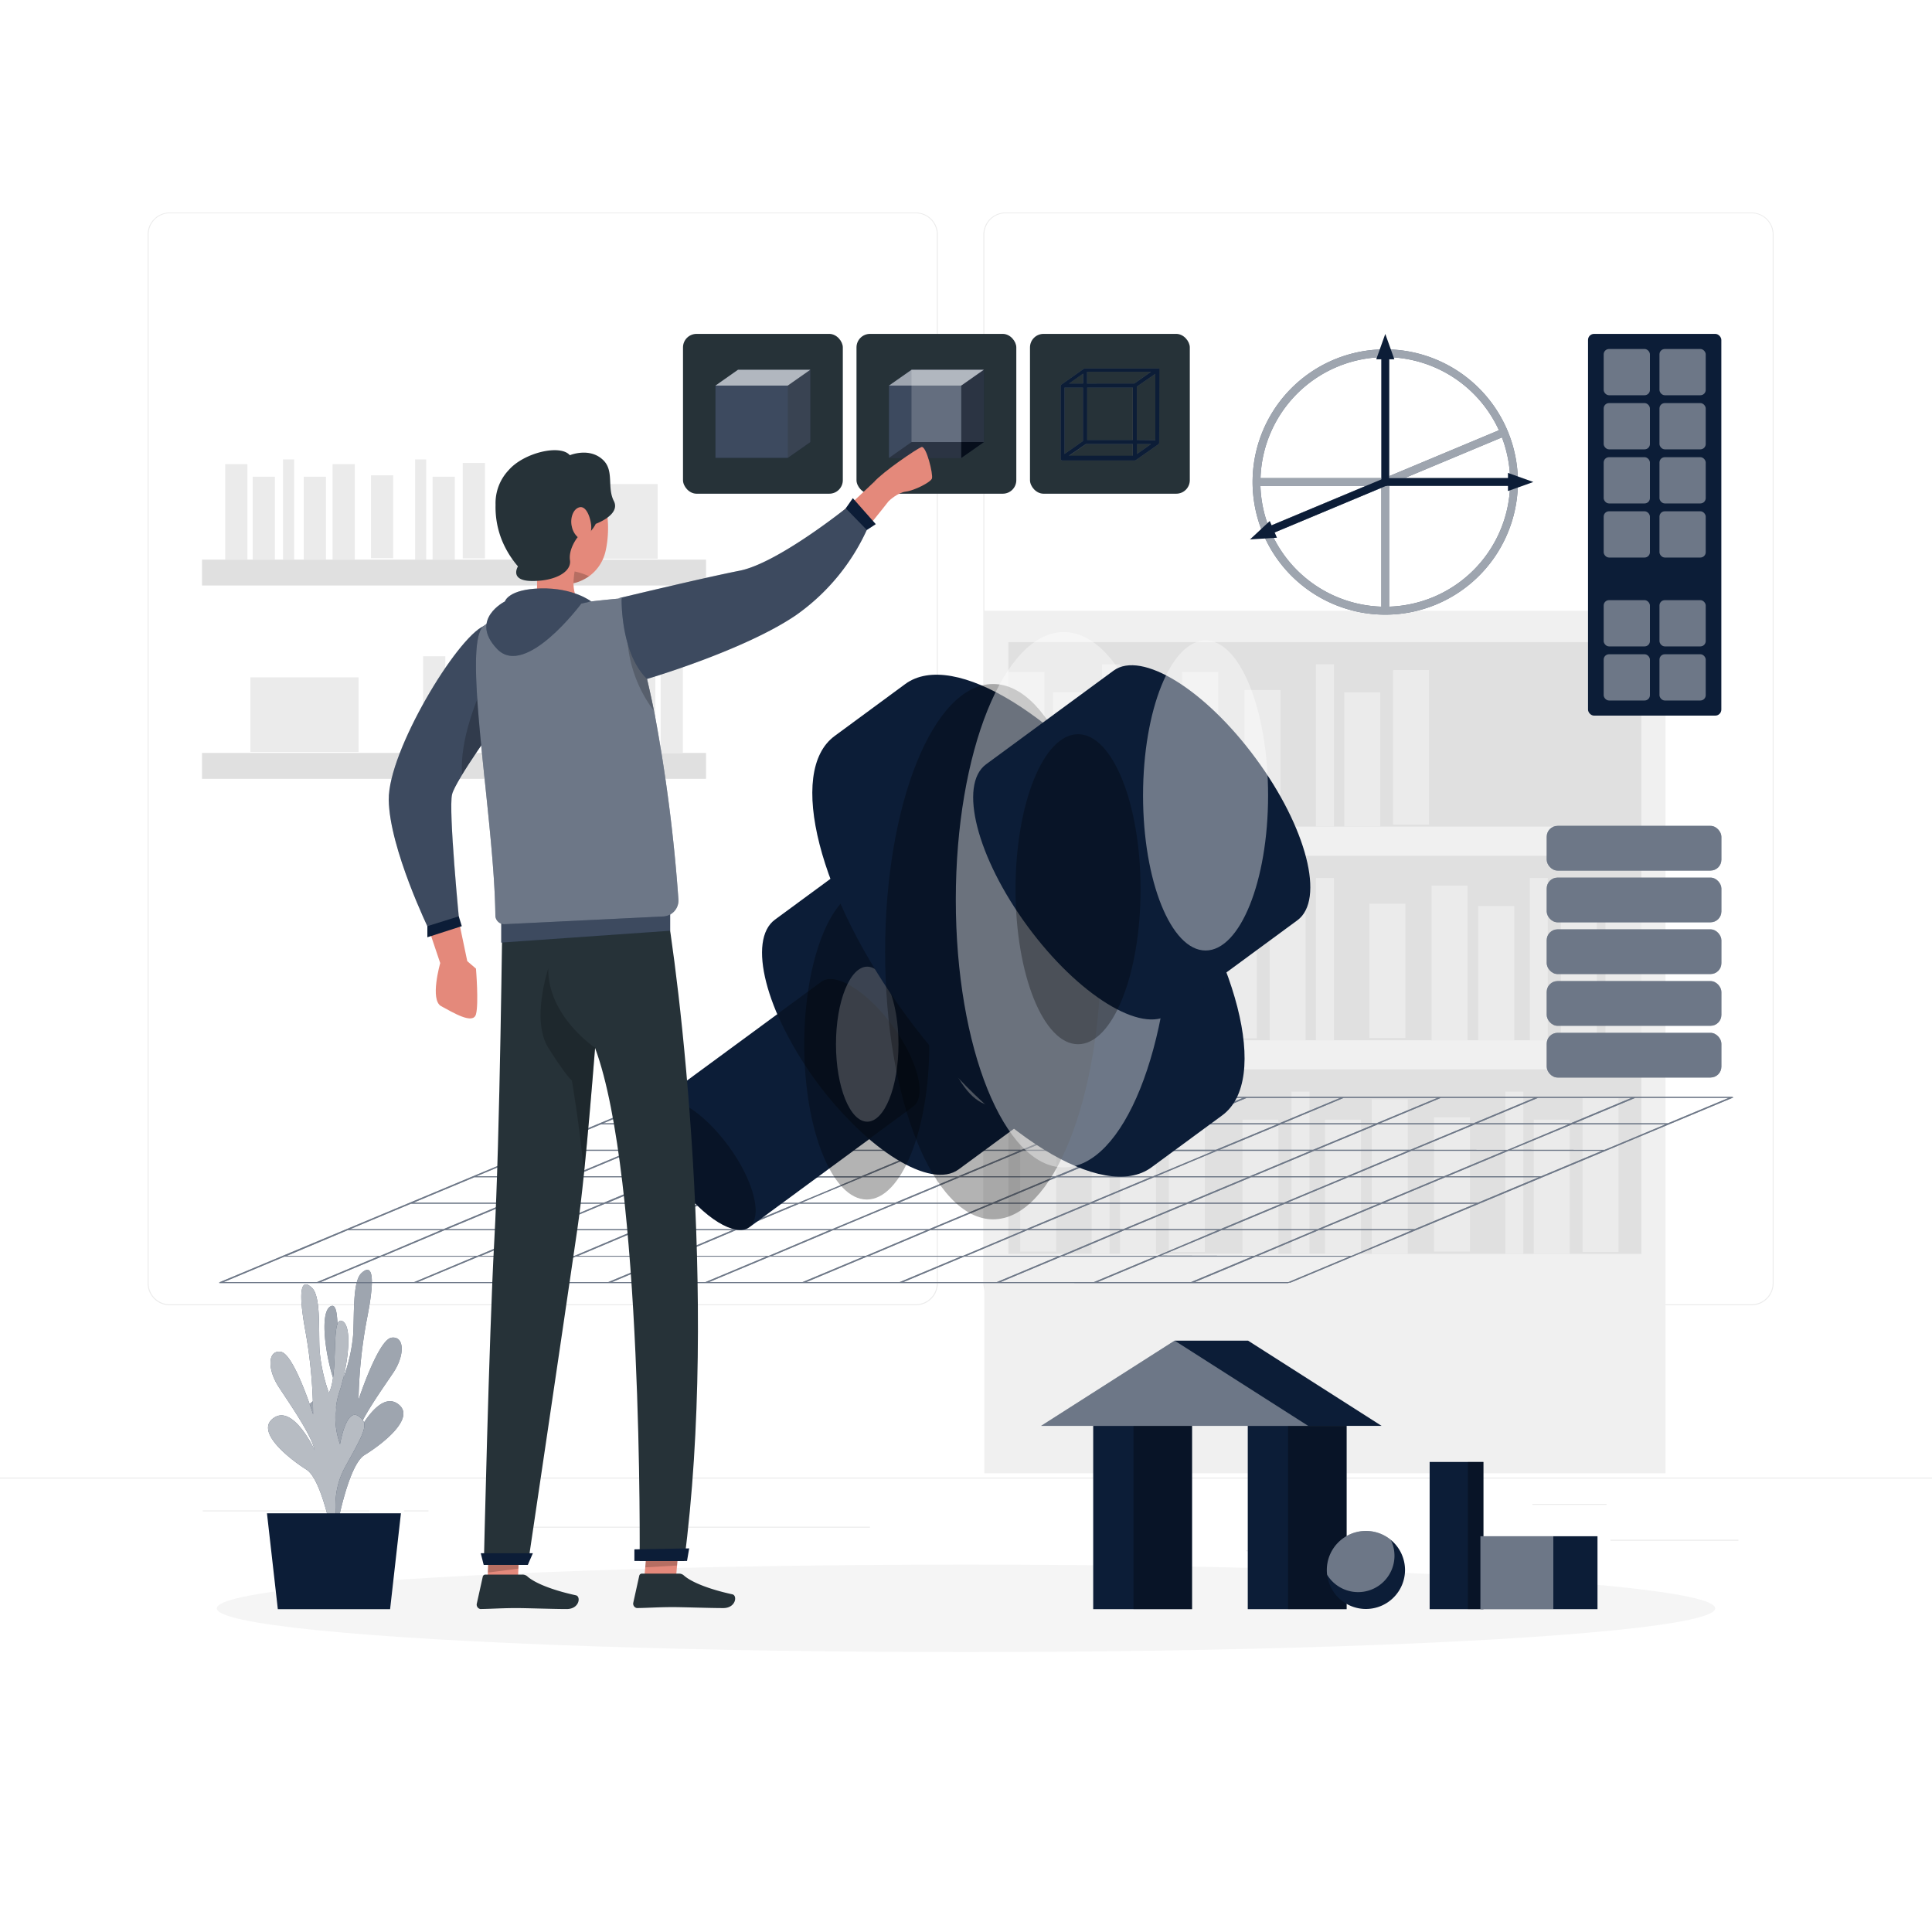 <svg class="animated" id="freepik_stories-3d-modeling" xmlns="http://www.w3.org/2000/svg" viewBox="0 0 500 500" version="1.1" xmlns:xlink="http://www.w3.org/1999/xlink" xmlns:svgjs="http://svgjs.com/svgjs"><style>svg#freepik_stories-3d-modeling:not(.animated) .animable {opacity: 0;}svg#freepik_stories-3d-modeling.animated #freepik--background-complete--inject-53 {animation: 1s 1 forwards cubic-bezier(.36,-0.01,.5,1.38) fadeIn,1.5s Infinite  linear floating;animation-delay: 0s,1s;}svg#freepik_stories-3d-modeling.animated #freepik--Plant--inject-53 {animation: 1s 1 forwards cubic-bezier(.36,-0.01,.5,1.38) slideDown;animation-delay: 0s;}svg#freepik_stories-3d-modeling.animated #freepik--Objects--inject-53 {animation: 1s 1 forwards cubic-bezier(.36,-0.01,.5,1.38) slideDown;animation-delay: 0s;}svg#freepik_stories-3d-modeling.animated #freepik--Interface--inject-53 {animation: 1s 1 forwards cubic-bezier(.36,-0.01,.5,1.38) fadeIn;animation-delay: 0s;}svg#freepik_stories-3d-modeling.animated #freepik--3d-model--inject-53 {animation: 1s 1 forwards cubic-bezier(.36,-0.01,.5,1.38) slideUp,3s Infinite  linear heartbeat;animation-delay: 0s,1s;}svg#freepik_stories-3d-modeling.animated #freepik--Character--inject-53 {animation: 1s 1 forwards ease-in fadeIn;animation-delay: 0s;}            @keyframes fadeIn {                0% {                    opacity: 0;                }                100% {                    opacity: 1;                }            }                    @keyframes floating {                0% {                    opacity: 1;                    transform: translateY(0px);                }                50% {                    transform: translateY(-10px);                }                100% {                    opacity: 1;                    transform: translateY(0px);                }            }                    @keyframes slideDown {                0% {                    opacity: 0;                    transform: translateY(-30px);                }                100% {                    opacity: 1;                    transform: translateY(0);                }            }                    @keyframes slideUp {                0% {                    opacity: 0;                    transform: translateY(30px);                }                100% {                    opacity: 1;                    transform: inherit;                }            }                    @keyframes heartbeat {                0% {                    transform: scale(1);                }                10% {                    transform: scale(1.1);                }                30% {                    transform: scale(1);                }                40% {                    transform: scale(1);                }                50% {                    transform: scale(1.1);                }                60% {                    transform: scale(1);                }                100% {                    transform: scale(1);                }            }        </style><g id="freepik--background-complete--inject-53" class="animable" style="transform-origin: 250px 228.23px;"><rect y="382.4" width="500" height="0.25" style="fill: rgb(235, 235, 235); transform-origin: 250px 382.525px;" id="elj3l436cxk0r" class="animable"></rect><rect x="416.78" y="398.49" width="33.12" height="0.25" style="fill: rgb(235, 235, 235); transform-origin: 433.34px 398.615px;" id="els0hc5k5138r" class="animable"></rect><rect x="322.53" y="401.21" width="8.69" height="0.25" style="fill: rgb(235, 235, 235); transform-origin: 326.875px 401.335px;" id="elwtlj3vtwzg" class="animable"></rect><rect x="396.59" y="389.21" width="19.19" height="0.25" style="fill: rgb(235, 235, 235); transform-origin: 406.185px 389.335px;" id="eldef3gcw605d" class="animable"></rect><rect x="52.46" y="390.89" width="43.19" height="0.25" style="fill: rgb(235, 235, 235); transform-origin: 74.055px 391.015px;" id="elv9wtgi5zy6b" class="animable"></rect><rect x="104.56" y="390.89" width="6.33" height="0.25" style="fill: rgb(235, 235, 235); transform-origin: 107.725px 391.015px;" id="el4sq9t7ra9vg" class="animable"></rect><rect x="131.47" y="395.11" width="93.68" height="0.25" style="fill: rgb(235, 235, 235); transform-origin: 178.31px 395.235px;" id="elx7dzqvafm6" class="animable"></rect><path d="M237,337.8H43.91a5.71,5.71,0,0,1-5.7-5.71V60.66A5.71,5.71,0,0,1,43.91,55H237a5.71,5.71,0,0,1,5.71,5.71V332.09A5.71,5.71,0,0,1,237,337.8ZM43.91,55.2a5.46,5.46,0,0,0-5.45,5.46V332.09a5.46,5.46,0,0,0,5.45,5.46H237a5.47,5.47,0,0,0,5.46-5.46V60.66A5.47,5.47,0,0,0,237,55.2Z" style="fill: rgb(235, 235, 235); transform-origin: 140.46px 196.4px;" id="elc80ypvw71fa" class="animable"></path><path d="M453.31,337.8H260.21a5.72,5.72,0,0,1-5.71-5.71V60.66A5.72,5.72,0,0,1,260.21,55h193.1A5.71,5.71,0,0,1,459,60.66V332.09A5.71,5.71,0,0,1,453.31,337.8ZM260.21,55.2a5.47,5.47,0,0,0-5.46,5.46V332.09a5.47,5.47,0,0,0,5.46,5.46h193.1a5.47,5.47,0,0,0,5.46-5.46V60.66a5.47,5.47,0,0,0-5.46-5.46Z" style="fill: rgb(235, 235, 235); transform-origin: 356.75px 196.4px;" id="eleieuecaqaig" class="animable"></path><rect x="254.74" y="158.05" width="176.29" height="223.23" style="fill: rgb(240, 240, 240); transform-origin: 342.885px 269.665px;" id="el7he7l36p7zg" class="animable"></rect><rect x="260.97" y="166.18" width="163.83" height="47.74" style="fill: rgb(224, 224, 224); transform-origin: 342.885px 190.05px;" id="elx4kdyb5afm8" class="animable"></rect><rect x="260.97" y="173.91" width="9.31" height="40.01" style="fill: rgb(235, 235, 235); transform-origin: 265.625px 193.915px;" id="elagotxmyih3j" class="animable"></rect><rect x="305.97" y="173.91" width="9.31" height="40.01" style="fill: rgb(235, 235, 235); transform-origin: 310.625px 193.915px;" id="eljqu8hnlxwd9" class="animable"></rect><g id="elt4y0a22urh"><rect x="360.53" y="173.41" width="9.31" height="40.01" style="fill: rgb(235, 235, 235); transform-origin: 365.185px 193.415px; transform: rotate(-9.78deg);" class="animable"></rect></g><rect x="272.51" y="179.18" width="9.31" height="34.74" style="fill: rgb(235, 235, 235); transform-origin: 277.165px 196.55px;" id="elyzwyef97dxl" class="animable"></rect><rect x="293.9" y="179.18" width="9.31" height="34.74" style="fill: rgb(235, 235, 235); transform-origin: 298.555px 196.55px;" id="eluce1coutb99" class="animable"></rect><rect x="347.89" y="179.18" width="9.31" height="34.74" style="fill: rgb(235, 235, 235); transform-origin: 352.545px 196.55px;" id="elb8ijrmb1bkj" class="animable"></rect><g id="elr3th921zjle"><rect x="322.08" y="178.59" width="9.31" height="34.74" style="fill: rgb(235, 235, 235); transform-origin: 326.735px 195.96px; transform: rotate(-12.53deg);" class="animable"></rect></g><rect x="285.21" y="171.92" width="4.65" height="41.99" style="fill: rgb(235, 235, 235); transform-origin: 287.535px 192.915px;" id="elxs58z2jiwg9" class="animable"></rect><rect x="340.56" y="171.92" width="4.65" height="41.99" style="fill: rgb(235, 235, 235); transform-origin: 342.885px 192.915px;" id="eliy21q2pctp" class="animable"></rect><g id="eliexq0vo408"><rect x="260.97" y="221.48" width="163.83" height="47.74" style="fill: rgb(224, 224, 224); transform-origin: 342.885px 245.35px; transform: rotate(180deg);" class="animable"></rect></g><g id="elf09qm5msrij"><rect x="415.49" y="229.2" width="9.31" height="40.01" style="fill: rgb(235, 235, 235); transform-origin: 420.145px 249.205px; transform: rotate(180deg);" class="animable"></rect></g><g id="el05x58ivpcjth"><rect x="370.49" y="229.2" width="9.31" height="40.01" style="fill: rgb(235, 235, 235); transform-origin: 375.145px 249.205px; transform: rotate(180deg);" class="animable"></rect></g><g id="elsjl4kue2znd"><rect x="315.94" y="228.7" width="9.31" height="40.01" style="fill: rgb(235, 235, 235); transform-origin: 320.595px 248.705px; transform: rotate(-170.22deg);" class="animable"></rect></g><g id="elxon45vpyrks"><rect x="403.96" y="234.48" width="9.31" height="34.74" style="fill: rgb(235, 235, 235); transform-origin: 408.615px 251.85px; transform: rotate(180deg);" class="animable"></rect></g><g id="elpnfv67b05h"><rect x="382.57" y="234.48" width="9.31" height="34.74" style="fill: rgb(235, 235, 235); transform-origin: 387.225px 251.85px; transform: rotate(180deg);" class="animable"></rect></g><g id="ellg3ykdsr4gt"><rect x="328.58" y="234.48" width="9.31" height="34.74" style="fill: rgb(235, 235, 235); transform-origin: 333.235px 251.85px; transform: rotate(180deg);" class="animable"></rect></g><g id="el5uyfrlxziis"><rect x="354.39" y="233.88" width="9.31" height="34.74" style="fill: rgb(235, 235, 235); transform-origin: 359.045px 251.25px; transform: rotate(-167.47deg);" class="animable"></rect></g><g id="elki88bcx9unm"><rect x="395.92" y="227.22" width="4.65" height="41.99" style="fill: rgb(235, 235, 235); transform-origin: 398.245px 248.215px; transform: rotate(180deg);" class="animable"></rect></g><g id="elnhs7xif0mmc"><rect x="340.56" y="227.22" width="4.65" height="41.99" style="fill: rgb(235, 235, 235); transform-origin: 342.885px 248.215px; transform: rotate(180deg);" class="animable"></rect></g><rect x="260.97" y="229.2" width="9.31" height="40.01" style="fill: rgb(235, 235, 235); transform-origin: 265.625px 249.205px;" id="elm28xia7jyhq" class="animable"></rect><rect x="272.51" y="234.48" width="9.31" height="34.74" style="fill: rgb(235, 235, 235); transform-origin: 277.165px 251.85px;" id="elnwwab7ltb5" class="animable"></rect><rect x="293.9" y="234.48" width="9.31" height="34.74" style="fill: rgb(235, 235, 235); transform-origin: 298.555px 251.85px;" id="elvoll0jpvth" class="animable"></rect><rect x="285.21" y="227.22" width="4.65" height="41.99" style="fill: rgb(235, 235, 235); transform-origin: 287.535px 248.215px;" id="elawe3di35zrv" class="animable"></rect><rect x="260.97" y="276.77" width="163.83" height="47.74" style="fill: rgb(224, 224, 224); transform-origin: 342.885px 300.64px;" id="elw7rpbq6sd1f" class="animable"></rect><rect x="355.01" y="284.5" width="9.31" height="40.01" style="fill: rgb(235, 235, 235); transform-origin: 359.665px 304.505px;" id="eliq5za7eeif" class="animable"></rect><g id="elpsxbekr2ga"><rect x="409.56" y="284" width="9.31" height="40.01" style="fill: rgb(235, 235, 235); transform-origin: 414.215px 304.005px; transform: rotate(-9.744deg);" class="animable"></rect></g><rect x="321.54" y="289.77" width="9.31" height="34.74" style="fill: rgb(235, 235, 235); transform-origin: 326.195px 307.14px;" id="el6c30mcx879w" class="animable"></rect><rect x="342.93" y="289.77" width="9.31" height="34.74" style="fill: rgb(235, 235, 235); transform-origin: 347.585px 307.14px;" id="elxn5toiv80a" class="animable"></rect><rect x="396.92" y="289.77" width="9.31" height="34.74" style="fill: rgb(235, 235, 235); transform-origin: 401.575px 307.14px;" id="el1fu1bnyc53h" class="animable"></rect><g id="elhlkr8hi8d3"><rect x="371.11" y="289.17" width="9.31" height="34.74" style="fill: rgb(235, 235, 235); transform-origin: 375.765px 306.54px; transform: rotate(-12.53deg);" class="animable"></rect></g><rect x="334.24" y="282.51" width="4.65" height="41.99" style="fill: rgb(235, 235, 235); transform-origin: 336.565px 303.505px;" id="eltlrbdnitu7r" class="animable"></rect><rect x="389.59" y="282.51" width="4.65" height="41.99" style="fill: rgb(235, 235, 235); transform-origin: 391.915px 303.505px;" id="el1l7t5x6grkt" class="animable"></rect><g id="el25x72h0sy4y"><rect x="302.49" y="284" width="9.31" height="40.01" style="fill: rgb(235, 235, 235); transform-origin: 307.145px 304.005px; transform: rotate(-9.744deg);" class="animable"></rect></g><rect x="289.85" y="289.77" width="9.31" height="34.74" style="fill: rgb(235, 235, 235); transform-origin: 294.505px 307.14px;" id="elg72rsjzc59j" class="animable"></rect><g id="elqzh8la23id"><rect x="264.04" y="289.17" width="9.31" height="34.74" style="fill: rgb(235, 235, 235); transform-origin: 268.695px 306.54px; transform: rotate(-12.53deg);" class="animable"></rect></g><rect x="282.52" y="282.51" width="4.65" height="41.99" style="fill: rgb(235, 235, 235); transform-origin: 284.845px 303.505px;" id="el78tafrsq43l" class="animable"></rect><rect x="52.28" y="144.83" width="130.44" height="6.7" style="fill: rgb(224, 224, 224); transform-origin: 117.5px 148.18px;" id="elpumlyzumea" class="animable"></rect><rect x="58.28" y="120.12" width="5.75" height="24.7" style="fill: rgb(235, 235, 235); transform-origin: 61.155px 132.47px;" id="el9my1agq3eem" class="animable"></rect><rect x="86.07" y="120.12" width="5.75" height="24.7" style="fill: rgb(235, 235, 235); transform-origin: 88.945px 132.47px;" id="elbnhli6cz26w" class="animable"></rect><g id="elbj3c0b6koj9"><rect x="119.76" y="119.81" width="5.75" height="24.7" style="fill: rgb(235, 235, 235); transform-origin: 122.635px 132.16px; transform: rotate(-9.744deg);" class="animable"></rect></g><rect x="65.4" y="123.38" width="5.75" height="21.45" style="fill: rgb(235, 235, 235); transform-origin: 68.275px 134.105px;" id="elz34dqiqngz" class="animable"></rect><rect x="78.61" y="123.38" width="5.75" height="21.45" style="fill: rgb(235, 235, 235); transform-origin: 81.485px 134.105px;" id="elkydjxwaiztm" class="animable"></rect><rect x="111.95" y="123.38" width="5.75" height="21.45" style="fill: rgb(235, 235, 235); transform-origin: 114.825px 134.105px;" id="elh3c9h6mza04" class="animable"></rect><g id="elesyyd2u7hu6"><rect x="96.01" y="123.01" width="5.75" height="21.45" style="fill: rgb(235, 235, 235); transform-origin: 98.885px 133.735px; transform: rotate(-12.53deg);" class="animable"></rect></g><rect x="73.25" y="118.9" width="2.87" height="25.93" style="fill: rgb(235, 235, 235); transform-origin: 74.685px 131.865px;" id="eli7rq9rvqsnn" class="animable"></rect><rect x="107.43" y="118.9" width="2.87" height="25.93" style="fill: rgb(235, 235, 235); transform-origin: 108.865px 131.865px;" id="eled5gui17a5b" class="animable"></rect><rect x="142.2" y="125.27" width="28" height="19.33" style="fill: rgb(235, 235, 235); transform-origin: 156.2px 134.935px;" id="el6pnfzg97tn7" class="animable"></rect><g id="elbymfvk87r87"><rect x="52.28" y="194.86" width="130.44" height="6.7" style="fill: rgb(224, 224, 224); transform-origin: 117.5px 198.21px; transform: rotate(180deg);" class="animable"></rect></g><g id="elb6g642yhvn"><rect x="170.97" y="170.15" width="5.75" height="24.7" style="fill: rgb(235, 235, 235); transform-origin: 173.845px 182.5px; transform: rotate(180deg);" class="animable"></rect></g><g id="elug6jgzzyqt9"><rect x="143.18" y="170.15" width="5.75" height="24.7" style="fill: rgb(235, 235, 235); transform-origin: 146.055px 182.5px; transform: rotate(180deg);" class="animable"></rect></g><g id="elig1x2y2ap4"><rect x="109.5" y="169.84" width="5.75" height="24.7" style="fill: rgb(235, 235, 235); transform-origin: 112.375px 182.19px; transform: rotate(-170.22deg);" class="animable"></rect></g><g id="eluv2tlfquma"><rect x="163.85" y="173.41" width="5.75" height="21.45" style="fill: rgb(235, 235, 235); transform-origin: 166.725px 184.135px; transform: rotate(180deg);" class="animable"></rect></g><g id="ely4ooxsfbph"><rect x="150.64" y="173.41" width="5.75" height="21.45" style="fill: rgb(235, 235, 235); transform-origin: 153.515px 184.135px; transform: rotate(180deg);" class="animable"></rect></g><g id="el6sxsgc4no5n"><rect x="117.3" y="173.41" width="5.75" height="21.45" style="fill: rgb(235, 235, 235); transform-origin: 120.175px 184.135px; transform: rotate(180deg);" class="animable"></rect></g><g id="el3fln8q3yqud"><rect x="133.24" y="173.04" width="5.75" height="21.45" style="fill: rgb(235, 235, 235); transform-origin: 136.115px 183.765px; transform: rotate(-167.47deg);" class="animable"></rect></g><g id="elyvg5hzyab9"><rect x="158.88" y="168.93" width="2.87" height="25.93" style="fill: rgb(235, 235, 235); transform-origin: 160.315px 181.895px; transform: rotate(180deg);" class="animable"></rect></g><g id="el7h1ruir9llk"><rect x="124.7" y="168.93" width="2.87" height="25.93" style="fill: rgb(235, 235, 235); transform-origin: 126.135px 181.895px; transform: rotate(180deg);" class="animable"></rect></g><g id="el5vi6qvx7mtq"><rect x="64.8" y="175.3" width="28" height="19.33" style="fill: rgb(235, 235, 235); transform-origin: 78.8px 184.965px; transform: rotate(180deg);" class="animable"></rect></g></g><g id="freepik--Shadow--inject-53" class="animable" style="transform-origin: 250px 416.24px;"><ellipse id="freepik--path--inject-53" cx="250" cy="416.24" rx="193.89" ry="11.32" style="fill: rgb(245, 245, 245); transform-origin: 250px 416.24px;" class="animable"></ellipse></g><g id="freepik--Plant--inject-53" class="animable" style="transform-origin: 86.745px 372.54px;"><path d="M85.05,394.53s4.31-9.4-.62-18.67-6.35-11.45-3.21-13.35,4.58,7.41,4.58,7.41a20.88,20.88,0,0,0,.46-13.11c-2.18-6.71-3.55-17.63-.57-18.8s.57,13.62,3.16,18.67a43.66,43.66,0,0,0,2.53-11c.36-5.39-.2-14,2.16-16.2s3.86-.68,1.55,11.21a124,124,0,0,0-2.3,21.55s5.11-15.59,8.54-16.05,3.43,4.6.49,9-8.6,12.22-9.53,16.26c0,0,5.61-11.73,10.66-8.14s-4.39,10.69-8.6,13.25-7.13,18.61-7.13,18.61Z" style="fill: rgb(12, 29, 55); transform-origin: 91.976px 361.9px;" id="elksecv8iw4l" class="animable"></path><g id="elfn17kh3cg34"><path d="M85.05,394.53s4.31-9.4-.62-18.67-6.35-11.45-3.21-13.35,4.58,7.41,4.58,7.41a20.88,20.88,0,0,0,.46-13.11c-2.18-6.71-3.55-17.63-.57-18.8s.57,13.62,3.16,18.67a43.66,43.66,0,0,0,2.53-11c.36-5.39-.2-14,2.16-16.2s3.86-.68,1.55,11.21a124,124,0,0,0-2.3,21.55s5.11-15.59,8.54-16.05,3.43,4.6.49,9-8.6,12.22-9.53,16.26c0,0,5.61-11.73,10.66-8.14s-4.39,10.69-8.6,13.25-7.13,18.61-7.13,18.61Z" style="fill: rgb(255, 255, 255); opacity: 0.6; isolation: isolate; transform-origin: 91.976px 361.9px;" class="animable"></path></g><path d="M88.45,398.39s-4.2-9.47.84-18.66,6.49-11.36,3.37-13.31S88,373.77,88,373.77a20.92,20.92,0,0,1-.3-13.12c2.26-6.67,3.77-17.57.8-18.79s-.74,13.62-3.39,18.62a43.9,43.9,0,0,1-2.4-11c-.29-5.39.37-14-2-16.22s-3.85-.74-1.68,11.18a124.78,124.78,0,0,1,2,21.58s-4.93-15.66-8.36-16.17-3.48,4.54-.59,9,8.45,12.35,9.33,16.4c0,0-5.47-11.82-10.56-8.3s4.27,10.75,8.45,13.38S86.27,399,86.27,399Z" style="fill: rgb(12, 29, 55); transform-origin: 81.836px 365.697px;" id="el6kbdsljhe0k" class="animable"></path><g id="elqqy4rnszvfg"><path d="M88.45,398.39s-4.2-9.47.84-18.66,6.49-11.36,3.37-13.31S88,373.77,88,373.77a20.92,20.92,0,0,1-.3-13.12c2.26-6.67,3.77-17.57.8-18.79s-.74,13.62-3.39,18.62a43.9,43.9,0,0,1-2.4-11c-.29-5.39.37-14-2-16.22s-3.85-.74-1.68,11.18a124.78,124.78,0,0,1,2,21.58s-4.93-15.66-8.36-16.17-3.48,4.54-.59,9,8.45,12.35,9.33,16.4c0,0-5.47-11.82-10.56-8.3s4.27,10.75,8.45,13.38S86.27,399,86.27,399Z" style="fill: rgb(255, 255, 255); opacity: 0.7; isolation: isolate; transform-origin: 81.836px 365.697px;" class="animable"></path></g><polygon points="69.09 391.64 103.76 391.64 100.96 416.45 71.9 416.45 69.09 391.64" style="fill: rgb(12, 29, 55); transform-origin: 86.425px 404.045px;" id="elm1k5dmeneaf" class="animable"></polygon></g><g id="freepik--Objects--inject-53" class="animable" style="transform-origin: 341.44px 381.705px;"><rect x="369.99" y="378.35" width="13.92" height="38.1" style="fill: rgb(12, 29, 55); transform-origin: 376.95px 397.4px;" id="elvo5vyn8es1n" class="animable"></rect><g id="el3io2u1a93hn"><rect x="379.9" y="378.35" width="4.01" height="38.1" style="opacity: 0.3; isolation: isolate; transform-origin: 381.905px 397.4px;" class="animable"></rect></g><rect x="383.13" y="397.58" width="30.3" height="18.87" style="fill: rgb(12, 29, 55); transform-origin: 398.28px 407.015px;" id="el5jxaerg9ika" class="animable"></rect><g id="elnfj6xorve3"><rect x="383.13" y="397.58" width="18.87" height="18.87" style="fill: rgb(255, 255, 255); opacity: 0.4; isolation: isolate; transform-origin: 392.565px 407.015px;" class="animable"></rect></g><rect x="282.92" y="369.01" width="25.58" height="47.44" style="fill: rgb(12, 29, 55); transform-origin: 295.71px 392.73px;" id="elo15gnf0igh" class="animable"></rect><g id="elkma9ccrb04"><rect x="293.35" y="369.01" width="15.15" height="47.44" style="opacity: 0.3; isolation: isolate; transform-origin: 300.925px 392.73px;" class="animable"></rect></g><rect x="322.92" y="369.01" width="25.58" height="47.44" style="fill: rgb(12, 29, 55); transform-origin: 335.71px 392.73px;" id="elakw1ujc1tde" class="animable"></rect><g id="elkebdml5ps78"><rect x="333.35" y="369.01" width="15.15" height="47.44" style="opacity: 0.3; isolation: isolate; transform-origin: 340.925px 392.73px;" class="animable"></rect></g><polygon points="323 346.96 304 346.96 269.45 369.01 288.45 369.01 338.55 369.01 357.55 369.01 323 346.96" style="fill: rgb(12, 29, 55); transform-origin: 313.5px 357.985px;" id="el6b0wn43v8ai" class="animable"></polygon><g id="elnjnxvkej3f"><polygon points="304 346.96 269.45 369.01 288.45 369.01 338.55 369.01 304 346.96" style="fill: rgb(255, 255, 255); opacity: 0.4; isolation: isolate; transform-origin: 304px 357.985px;" class="animable"></polygon></g><path d="M363.62,406.33a10.12,10.12,0,0,1-20.16,1.22,8.24,8.24,0,0,1-.08-1.22,10.12,10.12,0,0,1,16.56-7.81h0A10.13,10.13,0,0,1,363.62,406.33Z" style="fill: rgb(12, 29, 55); transform-origin: 353.5px 406.304px;" id="elz2sxrknx5q" class="animable"></path><g id="elq7blnqhj2r"><path d="M360.89,402.63a9.41,9.41,0,0,1-17.43,4.92,8.24,8.24,0,0,1-.08-1.22,10.12,10.12,0,0,1,16.56-7.81h0A9.39,9.39,0,0,1,360.89,402.63Z" style="fill: rgb(255, 255, 255); opacity: 0.4; isolation: isolate; transform-origin: 352.135px 404.122px;" class="animable"></path></g></g><g id="freepik--Interface--inject-53" class="animable" style="transform-origin: 252.63px 209.235px;"><rect x="221.66" y="86.41" width="41.36" height="41.36" rx="3.5" style="fill: rgb(38, 50, 56); transform-origin: 242.34px 107.09px;" id="elhzw7hroxyis" class="animable"></rect><rect x="266.56" y="86.41" width="41.36" height="41.36" rx="3.5" style="fill: rgb(38, 50, 56); transform-origin: 287.24px 107.09px;" id="elyholfwlod5" class="animable"></rect><rect x="176.76" y="86.41" width="41.36" height="41.36" rx="3.5" style="fill: rgb(38, 50, 56); transform-origin: 197.44px 107.09px;" id="eleiblt9rpd5o" class="animable"></rect><polygon points="191 95.69 185.16 99.79 185.16 118.51 203.88 118.51 209.73 114.41 209.73 95.69 191 95.69" style="fill: rgb(12, 29, 55); transform-origin: 197.445px 107.1px;" id="elrtbabohakxf" class="animable"></polygon><g id="ele27ba5ytbp5"><polygon points="185.16 99.79 191 95.69 209.73 95.69 203.88 99.79 185.16 99.79" style="fill: rgb(255, 255, 255); opacity: 0.6; transform-origin: 197.445px 97.74px;" class="animable"></polygon></g><g id="els3lkk5fvezg"><polygon points="209.73 95.69 209.73 114.41 203.88 118.51 203.88 99.79 209.73 95.69" style="opacity: 0.3; isolation: isolate; transform-origin: 206.805px 107.1px;" class="animable"></polygon></g><g id="el3q9m0e0rylf"><polygon points="191 95.69 185.16 99.79 185.16 118.51 203.88 118.51 209.73 114.41 209.73 95.69 191 95.69" style="fill: rgb(255, 255, 255); opacity: 0.2; transform-origin: 197.445px 107.1px;" class="animable"></polygon></g><path d="M448.28,284l.31-.14H171.89l-.31.14h-.36L56.62,331.93H57l-.31.13H333.36l.32-.13H334L448.64,284Zm-16.64,6.71h-24.2l15.75-6.58h24.2Zm-233.51,14h24.2l-15.74,6.58h-24.2Zm-16.68,6.58h-24.2L173,304.67h24.2Zm116.91-6.84h-24.2l15.75-6.59h24.2ZM315,297.82h24.2l-15.74,6.59H299.3Zm-66.64,6.85h24.2l-15.74,6.58H232.65Zm-16.68,6.58h-24.2l15.74-6.58h24.21Zm41.81-6.58h24.21L282,311.25h-24.2Zm-.3-.26H249l15.74-6.59H289Zm-25.14,0h-24.2l15.75-6.59h24.2Zm-25.13,0h-24.2l15.74-6.59h24.2Zm-17,7.11-15.74,6.58H166l15.75-6.58Zm.93,0H231.1l-15.75,6.58h-24.2Zm25.14,0h24.2l-15.75,6.58h-24.2Zm25.13,0h24.2l-15.74,6.58h-24.2Zm25.14,0h24.2l-15.75,6.58h-24.2Zm.62-.27,15.75-6.58h24.2l-15.74,6.58Zm40.88-6.58H348l-15.75,6.58h-24.2Zm.63-.26,15.75-6.59h24.2l-15.75,6.59Zm16.37-6.85L356.55,291h24.2L365,297.56Zm-.93,0h-24.2L331.41,291h24.2Zm-25.14,0h-24.2L306.28,291h24.2Zm-25.13,0H265.4L281.14,291h24.2Zm-25.13,0H240.26L256,291h24.2Zm-25.14,0h-24.2L230.87,291h24.21Zm-25.13,0H190L205.74,291h24.2Zm-.63.26-15.75,6.59h-24.2l15.75-6.59Zm-40.88,6.59h-24.2l15.74-6.59h24.2Zm-.63.26-15.74,6.58h-24.2l15.74-6.58Zm-16.37,6.85L140,318.1H115.74l15.75-6.58Zm.93,0h24.21l-15.75,6.58h-24.2Zm7.83,6.84L148.71,325h-24.2l15.74-6.59Zm.94,0h24.2L173.84,325h-24.2Zm25.13,0h24.2L199,325h-24.2Zm25.14,0h24.2L224.11,325h-24.2Zm25.13,0H265L249.25,325h-24.2Zm25.14,0h24.2L274.38,325h-24.2Zm25.13,0h24.2L299.52,325h-24.2Zm.63-.26,15.74-6.58h24.2l-15.74,6.58Zm40.88-6.58h24.2L341,318.1h-24.2Zm.62-.27,15.75-6.58h24.2l-15.74,6.58Zm16.37-6.84,15.75-6.59h24.2l-15.74,6.59Zm16.38-6.85L381.68,291h24.2l-15.74,6.59Zm16.37-6.85,15.74-6.58h24.21l-15.75,6.58Zm-.94,0h-24.2l15.75-6.58h24.2Zm-25.13,0H332l15.74-6.58H372Zm-25.13,0H306.9l15.75-6.58h24.2Zm-25.14,0h-24.2l15.74-6.58h24.21Zm-25.13,0H256.63l15.75-6.58h24.2Zm-25.14,0H231.5l15.75-6.58h24.2Zm-25.13,0h-24.2l15.74-6.58h24.2Zm-25.14,0h-24.2L197,284.13h24.2Zm-.62.26-15.75,6.59h-24.2L180.6,291Zm-40.88,6.59H139.72L155.47,291h24.2Zm-.63.26-15.75,6.59h-24.2l15.75-6.59Zm-16.37,6.85-15.75,6.58H107l15.75-6.58Zm-16.37,6.85-15.75,6.58H90.61l15.74-6.58Zm-16.38,6.84L98.44,325H74.24L90,318.36Zm.94,0h24.2L123.57,325H99.37Zm7.83,6.85L107.2,331.8H83l15.75-6.59Zm.93,0h24.2l-15.74,6.59h-24.2Zm25.14,0h24.2l-15.75,6.59h-24.2Zm25.13,0h24.2l-15.74,6.59H158.4Zm25.13,0h24.21l-15.75,6.59h-24.2Zm25.14,0h24.2l-15.74,6.59H208.67Zm25.13,0h24.21L258,331.8h-24.2Zm25.14,0h24.2l-15.74,6.59H258.94Zm25.13,0H324l-15.75,6.59h-24.2Zm.63-.26,15.74-6.59H340.4L324.65,325Zm40.88-6.59h24.2L349.79,325H325.58Zm.63-.26,15.74-6.58h24.2l-15.74,6.58Zm16.37-6.85,15.74-6.58h24.2l-15.74,6.58Zm16.37-6.84,15.74-6.59h24.21l-15.75,6.59Zm16.37-6.85L406.82,291H431l-15.75,6.59ZM196,284.13l-15.74,6.58H156.1l15.74-6.58ZM73.61,325.21h24.2L82.07,331.8H57.87Zm235.6,6.59L325,325.21h24.2l-15.75,6.59Z" style="fill: rgb(12, 29, 55); transform-origin: 252.63px 307.96px;" id="elxyr1rjydu8g" class="animable"></path><g id="elq4u4wvc3xxh"><g style="opacity: 0.4; isolation: isolate; transform-origin: 252.63px 307.96px;" class="animable"><path d="M448.28,284l.31-.14H171.89l-.31.14h-.36L56.62,331.93H57l-.31.13H333.36l.32-.13H334L448.64,284Zm-16.64,6.71h-24.2l15.75-6.58h24.2Zm-233.51,14h24.2l-15.74,6.58h-24.2Zm-16.68,6.58h-24.2L173,304.67h24.2Zm116.91-6.84h-24.2l15.75-6.59h24.2ZM315,297.82h24.2l-15.74,6.59H299.3Zm-66.64,6.85h24.2l-15.74,6.58H232.65Zm-16.68,6.58h-24.2l15.74-6.58h24.21Zm41.81-6.58h24.21L282,311.25h-24.2Zm-.3-.26H249l15.74-6.59H289Zm-25.14,0h-24.2l15.75-6.59h24.2Zm-25.13,0h-24.2l15.74-6.59h24.2Zm-17,7.11-15.74,6.58H166l15.75-6.58Zm.93,0H231.1l-15.75,6.58h-24.2Zm25.14,0h24.2l-15.75,6.58h-24.2Zm25.13,0h24.2l-15.74,6.58h-24.2Zm25.14,0h24.2l-15.75,6.58h-24.2Zm.62-.27,15.75-6.58h24.2l-15.74,6.58Zm40.88-6.58H348l-15.75,6.58h-24.2Zm.63-.26,15.75-6.59h24.2l-15.75,6.59Zm16.37-6.85L356.55,291h24.2L365,297.56Zm-.93,0h-24.2L331.41,291h24.2Zm-25.14,0h-24.2L306.28,291h24.2Zm-25.13,0H265.4L281.14,291h24.2Zm-25.13,0H240.26L256,291h24.2Zm-25.14,0h-24.2L230.87,291h24.21Zm-25.13,0H190L205.74,291h24.2Zm-.63.26-15.75,6.59h-24.2l15.75-6.59Zm-40.88,6.59h-24.2l15.74-6.59h24.2Zm-.63.26-15.74,6.58h-24.2l15.74-6.58Zm-16.37,6.85L140,318.1H115.74l15.75-6.58Zm.93,0h24.21l-15.75,6.58h-24.2Zm7.83,6.84L148.71,325h-24.2l15.74-6.59Zm.94,0h24.2L173.84,325h-24.2Zm25.13,0h24.2L199,325h-24.2Zm25.14,0h24.2L224.11,325h-24.2Zm25.13,0H265L249.25,325h-24.2Zm25.14,0h24.2L274.38,325h-24.2Zm25.13,0h24.2L299.52,325h-24.2Zm.63-.26,15.74-6.58h24.2l-15.74,6.58Zm40.88-6.58h24.2L341,318.1h-24.2Zm.62-.27,15.75-6.58h24.2l-15.74,6.58Zm16.37-6.84,15.75-6.59h24.2l-15.74,6.59Zm16.38-6.85L381.68,291h24.2l-15.74,6.59Zm16.37-6.85,15.74-6.58h24.21l-15.75,6.58Zm-.94,0h-24.2l15.75-6.58h24.2Zm-25.13,0H332l15.74-6.58H372Zm-25.13,0H306.9l15.75-6.58h24.2Zm-25.14,0h-24.2l15.74-6.58h24.21Zm-25.13,0H256.63l15.75-6.58h24.2Zm-25.14,0H231.5l15.75-6.58h24.2Zm-25.13,0h-24.2l15.74-6.58h24.2Zm-25.14,0h-24.2L197,284.13h24.2Zm-.62.26-15.75,6.59h-24.2L180.6,291Zm-40.88,6.59H139.72L155.47,291h24.2Zm-.63.26-15.75,6.59h-24.2l15.75-6.59Zm-16.37,6.85-15.75,6.58H107l15.75-6.58Zm-16.37,6.85-15.75,6.58H90.61l15.74-6.58Zm-16.38,6.84L98.44,325H74.24L90,318.36Zm.94,0h24.2L123.57,325H99.37Zm7.83,6.85L107.2,331.8H83l15.75-6.59Zm.93,0h24.2l-15.74,6.59h-24.2Zm25.14,0h24.2l-15.75,6.59h-24.2Zm25.13,0h24.2l-15.74,6.59H158.4Zm25.13,0h24.21l-15.75,6.59h-24.2Zm25.14,0h24.2l-15.74,6.59H208.67Zm25.13,0h24.21L258,331.8h-24.2Zm25.14,0h24.2l-15.74,6.59H258.94Zm25.13,0H324l-15.75,6.59h-24.2Zm.63-.26,15.74-6.59H340.4L324.65,325Zm40.88-6.59h24.2L349.79,325H325.58Zm.63-.26,15.74-6.58h24.2l-15.74,6.58Zm16.37-6.85,15.74-6.58h24.2l-15.74,6.58Zm16.37-6.84,15.74-6.59h24.21l-15.75,6.59Zm16.37-6.85L406.82,291H431l-15.75,6.59ZM196,284.13l-15.74,6.58H156.1l15.74-6.58ZM73.61,325.21h24.2L82.07,331.8H57.87Zm235.6,6.59L325,325.21h24.2l-15.75,6.59Z" style="fill: rgb(255, 255, 255); transform-origin: 252.63px 307.96px;" id="elpfyavdp9ord" class="animable"></path></g></g><path d="M358.51,90.41a34.33,34.33,0,1,0,34.32,34.33A34.37,34.37,0,0,0,358.51,90.41Zm32.3,33.33H363.5l25.2-10.54A32.31,32.31,0,0,1,390.81,123.74Zm-2.89-12.39-28.41,11.88V92.44A32.38,32.38,0,0,1,387.92,111.35ZM357.51,92.44v31.3H326.22A32.35,32.35,0,0,1,357.51,92.44Zm-4,33.3-25.2,10.54a32.1,32.1,0,0,1-2.11-10.54Zm-24.42,12.38,28.4-11.88V157A32.35,32.35,0,0,1,329.11,138.12ZM359.51,157V125.74h31.3A32.35,32.35,0,0,1,359.51,157Z" style="fill: rgb(12, 29, 55); transform-origin: 358.5px 124.74px;" id="elywjhb9zw57j" class="animable"></path><g id="eljdqz2nr2v2"><g style="opacity: 0.6; isolation: isolate; transform-origin: 358.5px 124.74px;" class="animable"><path d="M358.51,90.41a34.33,34.33,0,1,0,34.32,34.33A34.37,34.37,0,0,0,358.51,90.41Zm32.3,33.33H363.5l25.2-10.54A32.31,32.31,0,0,1,390.81,123.74Zm-2.89-12.39-28.41,11.88V92.44A32.38,32.38,0,0,1,387.92,111.35ZM357.51,92.44v31.3H326.22A32.35,32.35,0,0,1,357.51,92.44Zm-4,33.3-25.2,10.54a32.1,32.1,0,0,1-2.11-10.54Zm-24.42,12.38,28.4-11.88V157A32.35,32.35,0,0,1,329.11,138.12ZM359.51,157V125.74h31.3A32.35,32.35,0,0,1,359.51,157Z" style="fill: rgb(255, 255, 255); transform-origin: 358.5px 124.74px;" id="eljepxc3blv6" class="animable"></path></g></g><polygon points="358.51 86.42 356.17 92.99 360.86 92.99 358.51 86.42" style="fill: rgb(12, 29, 55); transform-origin: 358.515px 89.705px;" id="elzozcajcdjai" class="animable"></polygon><polygon points="396.83 124.74 390.26 122.39 390.26 127.08 396.83 124.74" style="fill: rgb(12, 29, 55); transform-origin: 393.545px 124.735px;" id="elu2g1yvab27" class="animable"></polygon><polygon points="323.5 139.6 330.47 139.16 328.61 134.84 323.5 139.6" style="fill: rgb(12, 29, 55); transform-origin: 326.985px 137.22px;" id="elr8eroc5i9qp" class="animable"></polygon><path d="M327.77,138.6a1,1,0,0,1-.39-1.93l30.75-12.86a1,1,0,0,1,.77,1.85l-30.75,12.86A1,1,0,0,1,327.77,138.6Z" style="fill: rgb(12, 29, 55); transform-origin: 343.13px 131.167px;" id="el9o06cnv6nr" class="animable"></path><path d="M358.51,125.74a1,1,0,0,1-1-1V91.42a1,1,0,0,1,2,0v33.32A1,1,0,0,1,358.51,125.74Z" style="fill: rgb(12, 29, 55); transform-origin: 358.51px 108.08px;" id="elz5irjnk1gc" class="animable"></path><path d="M391.83,125.74H358.51a1,1,0,0,1,0-2h33.32a1,1,0,0,1,0,2Z" style="fill: rgb(12, 29, 55); transform-origin: 375.17px 124.74px;" id="elytrfbfv1i1" class="animable"></path><rect x="400.29" y="213.74" width="45.2" height="11.56" rx="2.8" style="fill: rgb(12, 29, 55); transform-origin: 422.89px 219.52px;" id="elo48g93ttrw" class="animable"></rect><g id="elgjtwz4d3h45"><rect x="400.29" y="213.74" width="45.2" height="11.56" rx="2.8" style="fill: rgb(255, 255, 255); opacity: 0.4; isolation: isolate; transform-origin: 422.89px 219.52px;" class="animable"></rect></g><rect x="400.29" y="227.13" width="45.2" height="11.56" rx="2.8" style="fill: rgb(12, 29, 55); transform-origin: 422.89px 232.91px;" id="elhrmah3f14oo" class="animable"></rect><g id="el5m7670gjwl"><rect x="400.29" y="227.13" width="45.2" height="11.56" rx="2.8" style="fill: rgb(255, 255, 255); opacity: 0.4; isolation: isolate; transform-origin: 422.89px 232.91px;" class="animable"></rect></g><rect x="400.29" y="240.52" width="45.2" height="11.56" rx="2.8" style="fill: rgb(12, 29, 55); transform-origin: 422.89px 246.3px;" id="elb2q0n4tp4wr" class="animable"></rect><g id="el3zq96nlw3pp"><rect x="400.29" y="240.52" width="45.2" height="11.56" rx="2.8" style="fill: rgb(255, 255, 255); opacity: 0.4; isolation: isolate; transform-origin: 422.89px 246.3px;" class="animable"></rect></g><rect x="400.29" y="253.91" width="45.2" height="11.56" rx="2.8" style="fill: rgb(12, 29, 55); transform-origin: 422.89px 259.69px;" id="el1qgjz1og09w" class="animable"></rect><g id="elfd8qsedqsz7"><rect x="400.29" y="253.91" width="45.2" height="11.56" rx="2.8" style="fill: rgb(255, 255, 255); opacity: 0.4; isolation: isolate; transform-origin: 422.89px 259.69px;" class="animable"></rect></g><rect x="400.29" y="267.3" width="45.2" height="11.56" rx="2.8" style="fill: rgb(12, 29, 55); transform-origin: 422.89px 273.08px;" id="elw1r8dpnsfn" class="animable"></rect><g id="els57lw7silib"><rect x="400.29" y="267.3" width="45.2" height="11.56" rx="2.8" style="fill: rgb(255, 255, 255); opacity: 0.4; isolation: isolate; transform-origin: 422.89px 273.08px;" class="animable"></rect></g><rect x="410.98" y="86.41" width="34.5" height="98.79" rx="1.56" style="fill: rgb(12, 29, 55); transform-origin: 428.23px 135.805px;" id="elgz0vf01304s" class="animable"></rect><g id="el7t417qn4244"><rect x="415.03" y="90.32" width="11.97" height="11.97" rx="1.38" style="fill: rgb(255, 255, 255); opacity: 0.4; isolation: isolate; transform-origin: 421.015px 96.305px;" class="animable"></rect></g><g id="elkb2xf08q7k"><rect x="429.47" y="90.32" width="11.97" height="11.97" rx="1.38" style="fill: rgb(255, 255, 255); opacity: 0.4; isolation: isolate; transform-origin: 435.455px 96.305px;" class="animable"></rect></g><g id="elvim4jysdmjl"><rect x="415.03" y="104.32" width="11.97" height="11.97" rx="1.38" style="fill: rgb(255, 255, 255); opacity: 0.4; isolation: isolate; transform-origin: 421.015px 110.305px;" class="animable"></rect></g><g id="elv5ugyxzdp9d"><rect x="429.47" y="104.32" width="11.97" height="11.97" rx="1.38" style="fill: rgb(255, 255, 255); opacity: 0.4; isolation: isolate; transform-origin: 435.455px 110.305px;" class="animable"></rect></g><g id="eluc82ineqiz"><rect x="415.03" y="118.32" width="11.97" height="11.97" rx="1.38" style="fill: rgb(255, 255, 255); opacity: 0.4; isolation: isolate; transform-origin: 421.015px 124.305px;" class="animable"></rect></g><g id="el0lb1r7nv2es"><rect x="429.47" y="118.32" width="11.97" height="11.97" rx="1.38" style="fill: rgb(255, 255, 255); opacity: 0.4; isolation: isolate; transform-origin: 435.455px 124.305px;" class="animable"></rect></g><g id="elunddmymmj2e"><rect x="415.03" y="132.32" width="11.97" height="11.97" rx="1.38" style="fill: rgb(255, 255, 255); opacity: 0.4; isolation: isolate; transform-origin: 421.015px 138.305px;" class="animable"></rect></g><g id="eltqiltdz50bc"><rect x="429.47" y="132.32" width="11.97" height="11.97" rx="1.38" style="fill: rgb(255, 255, 255); opacity: 0.4; isolation: isolate; transform-origin: 435.455px 138.305px;" class="animable"></rect></g><g id="elqt0aiqiwoc"><rect x="415.03" y="169.32" width="11.97" height="11.97" rx="1.38" style="fill: rgb(255, 255, 255); opacity: 0.4; isolation: isolate; transform-origin: 421.015px 175.305px;" class="animable"></rect></g><g id="elr2tt9p6shz"><rect x="429.47" y="169.32" width="11.97" height="11.97" rx="1.38" style="fill: rgb(255, 255, 255); opacity: 0.4; isolation: isolate; transform-origin: 435.455px 175.305px;" class="animable"></rect></g><g id="elxx62q8nunx8"><rect x="415.03" y="155.32" width="11.97" height="11.97" rx="1.38" style="fill: rgb(255, 255, 255); opacity: 0.4; isolation: isolate; transform-origin: 421.015px 161.305px;" class="animable"></rect></g><g id="ell0rqx6zapmj"><rect x="429.47" y="155.32" width="11.97" height="11.97" rx="1.38" style="fill: rgb(255, 255, 255); opacity: 0.4; isolation: isolate; transform-origin: 435.455px 161.305px;" class="animable"></rect></g><polygon points="235.91 95.69 230.06 99.79 230.06 118.51 248.78 118.51 254.63 114.41 254.63 95.69 235.91 95.69" style="fill: rgb(12, 29, 55); isolation: isolate; transform-origin: 242.345px 107.1px;" id="elo8lzh53wszh" class="animable"></polygon><g id="el34efjb2tfwv"><rect x="230.06" y="99.79" width="18.72" height="18.72" style="fill: rgb(255, 255, 255); opacity: 0.2; transform-origin: 239.42px 109.15px;" class="animable"></rect></g><g id="ell5rpc1nwzph"><rect x="235.9" y="95.68" width="18.72" height="18.72" style="fill: rgb(255, 255, 255); opacity: 0.2; transform-origin: 245.26px 105.04px;" class="animable"></rect></g><g id="elg6yqbqwrbze"><polygon points="230.06 99.79 235.91 95.69 254.63 95.69 248.78 99.79 230.06 99.79" style="fill: rgb(255, 255, 255); opacity: 0.6; transform-origin: 242.345px 97.74px;" class="animable"></polygon></g><g id="elqa8e0dkhrmn"><polygon points="254.63 95.69 254.63 114.41 248.78 118.51 248.78 99.79 254.63 95.69" style="opacity: 0.3; isolation: isolate; transform-origin: 251.705px 107.1px;" class="animable"></polygon></g><g id="eldj5n81xpyf8"><polygon points="230.06 118.51 235.91 114.41 254.63 114.41 248.78 118.51 230.06 118.51" style="opacity: 0.3; isolation: isolate; transform-origin: 242.345px 116.46px;" class="animable"></polygon></g><g id="elh4pksglega"><path d="M300,95.59s0,0,0-.06,0,0,0,0a.5.5,0,0,0-.08-.12l-.06-.06-.06,0,0,0a.47.47,0,0,0-.17,0l-.07,0H280.8a.55.55,0,0,0-.3.09l-5.84,4.11s0,0,0,0l-.07.09a.58.58,0,0,0-.1.23s0,0,0,.07v18.72c0,.06,0,.1.06.15s0,.11,0,.15l0,0a.51.51,0,0,0,.39.21h18.72a.57.57,0,0,0,.31-.1l5.84-4.1s0,0,0,0l.05-.05a.53.53,0,0,0,.13-.33V95.69S300,95.63,300,95.59ZM280.28,96.7v2.56h-3.65Zm-4.79,3.62h4.79v13.81l-4.79,3.36ZM293.16,118H276.63l4.34-3h12.19Zm0-4.1H281.33V100.32h11.83Zm.36-14.62H281.33V96.21h16.53l-1.62,1.14Zm.69,18.23v-2.56h3.65Zm4.79-3.61h-4.79V100.06l1.88-1.31,2.91-2Z" style="fill: rgb(255, 255, 255); opacity: 0.2; transform-origin: 287.245px 107.256px;" class="animable"></path></g><path d="M300.05,95.69s0-.06,0-.1,0,0,0-.06,0,0,0,0a.5.5,0,0,0-.08-.12l-.06-.06-.06,0,0,0a.47.47,0,0,0-.17,0l-.07,0H280.8a.55.55,0,0,0-.3.09l-5.84,4.11s0,0,0,0l-.07.09a.58.58,0,0,0-.1.23s0,0,0,.07v18.72c0,.06,0,.1.06.15s0,.11,0,.15l0,0a.51.51,0,0,0,.39.21h18.72a.57.57,0,0,0,.31-.1l5.84-4.1s0,0,0,0l.05-.05a.53.53,0,0,0,.13-.33Zm-5.84,18.19V100.06l1.88-1.31,2.91-2v17.18Zm-18.72-13.56h4.79v13.81l-4.79,3.36ZM281,114.93h12.19v3H276.63Zm.36-1.05V100.32h11.83v13.56Zm16.53-17.67-1.62,1.14-2.72,1.91H281.33V96.21Zm-17.58.49v2.56h-3.65Zm13.93,18.23h3.65l-3.65,2.56Z" style="fill: rgb(12, 29, 55); transform-origin: 287.27px 107.256px;" id="el7pi8vjzw2o2" class="animable"></path></g><g id="freepik--3d-model--inject-53" class="animable" style="transform-origin: 258.619px 239.57px;"><path d="M270.35,236.48c-13.12-17.85-29.59-28-36.79-22.74l-33,24.26c-7.2,5.29-2.4,24.05,10.72,41.9s29.6,28,36.8,22.75l33-24.26C288.28,273.1,283.48,254.34,270.35,236.48Z" style="fill: rgb(12, 29, 55); transform-origin: 240.82px 258.193px;" id="el2uws3jukk9b" class="animable"></path><g id="elpryu5jb7gnm"><ellipse cx="257.32" cy="246.07" rx="16.18" ry="40.12" style="fill: rgb(255, 255, 255); opacity: 0.4; isolation: isolate; transform-origin: 257.32px 246.07px; transform: rotate(-36.32deg);" class="animable"></ellipse></g><path d="M231,265.44c-6.56-8.93-14.8-14-18.4-11.37l-42.43,31.18c-3.6,2.65-1.2,12,5.36,21s14.8,14,18.4,11.37l42.43-31.19C239.92,283.75,237.52,274.37,231,265.44Z" style="fill: rgb(12, 29, 55); transform-origin: 203.252px 285.848px;" id="el1xcbhuq8czi" class="animable"></path><g id="elclowya4drm7"><path d="M236.31,286.39l-11.41,8.39a94,94,0,0,1-23.75-32.32l11.41-8.39c3.6-2.65,11.84,2.44,18.4,11.37S239.91,283.74,236.31,286.39Z" style="opacity: 0.3; isolation: isolate; transform-origin: 219.568px 274.074px;" class="animable"></path></g><g id="elo82wxtqesd"><ellipse cx="224.44" cy="270.23" rx="8.09" ry="20.06" style="fill: rgb(255, 255, 255); opacity: 0.3; isolation: isolate; transform-origin: 224.44px 270.23px; transform: rotate(-36.32deg);" class="animable"></ellipse></g><g id="elylvzjxh1o"><path d="M193.89,317.58c-3.6,2.64-11.84-2.45-18.4-11.37s-9-18.31-5.36-21,11.84,2.45,18.4,11.37S197.49,314.93,193.89,317.58Z" style="opacity: 0.3; isolation: isolate; transform-origin: 182.001px 301.386px;" class="animable"></path></g><g id="ell2huodjrk6"><ellipse cx="224.32" cy="270.32" rx="16.18" ry="40.12" style="opacity: 0.3; isolation: isolate; transform-origin: 224.32px 270.32px; transform: rotate(-36.32deg);" class="animable"></ellipse></g><path d="M297.81,216.3c-22.66-30.83-51.1-48.41-63.54-39.27L216,190.48c-12.43,9.13-4.14,41.53,18.51,72.36S285.6,311.25,298,302.11l18.3-13.45C328.76,279.52,320.47,247.13,297.81,216.3Z" style="fill: rgb(12, 29, 55); transform-origin: 266.16px 239.57px;" id="el5vvs689c71r" class="animable"></path><g id="elvhx05mraozb"><ellipse cx="257.01" cy="246.29" rx="27.94" ry="69.27" style="opacity: 0.3; isolation: isolate; transform-origin: 257.01px 246.29px; transform: rotate(-36.32deg);" class="animable"></ellipse></g><g id="elziytie4y688"><ellipse cx="275.3" cy="232.85" rx="27.94" ry="69.27" style="fill: rgb(255, 255, 255); opacity: 0.4; isolation: isolate; transform-origin: 275.3px 232.85px; transform: rotate(-36.32deg);" class="animable"></ellipse></g><path d="M325,196.29c-13.12-17.85-29.6-28-36.8-22.74l-33,24.25c-7.2,5.29-2.4,24.06,10.72,41.91s29.6,28,36.8,22.74l33-24.25C343,232.91,338.16,214.14,325,196.29Z" style="fill: rgb(12, 29, 55); transform-origin: 295.482px 218px;" id="elzifsayz3qdj" class="animable"></path><g id="eltcipphke1zn"><ellipse cx="279" cy="230.13" rx="16.18" ry="40.12" style="opacity: 0.3; isolation: isolate; transform-origin: 279px 230.13px; transform: rotate(-36.32deg);" class="animable"></ellipse></g><g id="elpbmx30wb0kb"><ellipse cx="312" cy="205.87" rx="16.18" ry="40.12" style="fill: rgb(255, 255, 255); opacity: 0.4; isolation: isolate; transform-origin: 312px 205.87px; transform: rotate(-36.32deg);" class="animable"></ellipse></g></g><g id="freepik--Character--inject-53" class="animable" style="transform-origin: 170.92px 266.048px;"><g id="freepik--group--inject-53" class="animable" style="transform-origin: 170.92px 266.048px;"><path d="M116.93,178s-13.5,23.66-14.5,29.33,11.5,41.92,11.5,41.92-2.75,9.55.25,11.15,8.24,4.85,9,2.1,0-11.82,0-11.82l-2.25-1.93s-8-37.87-8-39.19,14.51-23.65,14.51-23.65Z" style="fill: rgb(228, 137, 123); transform-origin: 114.907px 220.783px;" id="elz5us9df7ljg" class="animable"></path><path d="M125.21,162c-7,3.05-24.77,32.41-24.6,45s10.46,33.7,10.46,33.7l7.85-1.48S116,209.45,117,205.57s12.37-19.52,12.37-19.52Z" style="fill: rgb(12, 29, 55); transform-origin: 114.989px 201.35px;" id="elh19wa8ps7sb" class="animable"></path><g id="ellptv8q2w0f"><path d="M117,205.57c-.94,3.88,1.94,33.62,1.94,33.62l-7.85,1.48s-10.29-21.1-10.46-33.7,17.58-41.95,24.6-45l3.37,19.61.77,4.47s-6.13,8.39-9.78,14.4A23.56,23.56,0,0,0,117,205.57Z" style="fill: rgb(255, 255, 255); opacity: 0.2; isolation: isolate; transform-origin: 114.999px 201.32px;" class="animable"></path></g><g id="elmy0v0epf64e"><path d="M129.35,186.05s-6.13,8.39-9.78,14.4c-.62-9.1,3.91-19.71,5.64-23.4.4-.85.65-1.34.65-1.34l2.72,5.87Z" style="opacity: 0.2; isolation: isolate; transform-origin: 124.431px 188.08px;" class="animable"></path></g><polygon points="166.69 409 174.81 409.85 175.22 405.15 176.32 392.36 168.22 391.5 166.99 405.63 166.69 409" style="fill: rgb(228, 137, 123); transform-origin: 171.505px 400.675px;" id="el8gto38w0yf6" class="animable"></polygon><polygon points="126.22 407.97 134.07 407.97 134.15 406.19 134.16 405.97 134.56 394.57 134.56 394.34 134.72 389.97 126.86 389.97 126.22 407.97" style="fill: rgb(228, 137, 123); transform-origin: 130.47px 398.97px;" id="elc817d7vt0pq" class="animable"></polygon><g id="elme1i7ff8tg"><polygon points="168.22 391.5 166.99 405.63 175.22 405.15 176.32 392.36 168.22 391.5" style="opacity: 0.2; isolation: isolate; transform-origin: 171.655px 398.565px;" class="animable"></polygon></g><g id="elnxfqnybg9el"><polygon points="126.27 406.97 126.28 406.97 134.15 405.97 134.16 405.97 134.56 394.97 134.56 394.97 126.67 395.6 126.28 406.63 126.27 406.97" style="opacity: 0.2; isolation: isolate; transform-origin: 130.415px 400.97px;" class="animable"></polygon></g><path d="M135.16,407.5h-9.55a.69.69,0,0,0-.67.54l-1.55,7a1.16,1.16,0,0,0,.9,1.37,1.07,1.07,0,0,0,.25,0c3.09-.05,5.34-.24,9.22-.24,2.39,0,9.6.25,12.9.25s3.73-3.26,2.38-3.56c-6.06-1.32-10.62-3.15-12.56-4.89A1.88,1.88,0,0,0,135.16,407.5Z" style="fill: rgb(38, 50, 56); transform-origin: 136.561px 411.959px;" id="elru7hjl4fge" class="animable"></path><path d="M175.66,407.25h-9.55a.69.69,0,0,0-.67.54l-1.55,7a1.16,1.16,0,0,0,.9,1.37,1.07,1.07,0,0,0,.25,0c3.09-.05,5.34-.24,9.22-.24,2.39,0,9.6.25,12.9.25s3.73-3.26,2.38-3.56c-6.06-1.32-10.62-3.15-12.56-4.89A1.88,1.88,0,0,0,175.66,407.25Z" style="fill: rgb(38, 50, 56); transform-origin: 177.062px 411.709px;" id="elr4h32si67r8" class="animable"></path><path d="M177.07,404H165.54s.94-99.25-11.53-132.77c-.88,11.08-1.87,22.58-2.84,32.16-.61,5.93-1.21,11-1.78,14.9-3.63,25-12.79,86.71-12.79,86.71H125.21s1.35-59.13,2.7-83.7C129.4,294.6,130,236,130.1,231h41.72C175.79,252,186,336,177.07,404Z" style="fill: rgb(38, 50, 56); transform-origin: 152.92px 318px;" id="el3vxuktwpvhs" class="animable"></path><path d="M156.67,142.84c-.1.39-.21.76-.34,1.12a10.89,10.89,0,0,1-3.89,5.18A11.56,11.56,0,0,1,151,150a9.89,9.89,0,0,1-11.77-1.87c-3.94-4-3.83-8.57-4.28-16.35a10.67,10.67,0,0,1,14.71-10.63C157.31,124.28,158.36,135.84,156.67,142.84Z" style="fill: rgb(228, 137, 123); transform-origin: 146.144px 135.752px;" id="elfqwr7jhcrcg" class="animable"></path><g id="el36mu8pbcr1"><path d="M152.44,149.14A11.56,11.56,0,0,1,151,150a9.93,9.93,0,0,1-8.52.37,11.61,11.61,0,0,1,1.39-2.63A15.31,15.31,0,0,1,152.44,149.14Z" style="opacity: 0.2; isolation: isolate; transform-origin: 147.46px 149.387px;" class="animable"></path></g><path d="M136.8,159.22c3.83,3.48,13.21,2.2,13.21,2.2s5.85-1.61,4.63-3.44c-3.45-.57-5.13-2.18-5.82-4.24a10,10,0,0,1-.34-3.94c.05-.73.16-1.47.28-2.2L137.17,139C138.69,144.68,140.55,155.11,136.8,159.22Z" style="fill: rgb(228, 137, 123); transform-origin: 145.804px 150.325px;" id="el1z0upkxcrsg" class="animable"></path><path d="M147.47,117.81s5.05-2.12,8.56,1.19c3,2.79,1,7.09,2.83,10.66s-4.68,5.91-4.68,5.91-1.7,3.67-4.67,3.44c0,0-2.42,2.94-2,6s-4,5.43-9.9,5.35-3.56-3.78-3.56-3.78a24.58,24.58,0,0,1-4.11-6.65,23,23,0,0,1-1.69-9.3,12.43,12.43,0,0,1,3.43-9C135.59,117.15,145,114.91,147.47,117.81Z" style="fill: rgb(38, 50, 56); transform-origin: 143.713px 133.435px;" id="eldpb2z6jjbwn" class="animable"></path><path d="M148,136.32a5.08,5.08,0,0,0,2.59,3.46c1.58.67,2.62-1.56,2.4-3.9-.22-2.07-1.29-5-3-4.6S147.47,134.23,148,136.32Z" style="fill: rgb(228, 137, 123); transform-origin: 150.429px 135.572px;" id="ele4ytzcbt6qq" class="animable"></path><g id="elgfk8e39e7tc"><path d="M154,271.15c-.88,11.08-1.87,22.6-2.84,32.18-1.42-13.83-3.16-23.69-3.16-23.69s-1.63-1.34-6.11-8.49,0-20.5,0-20.5C141.76,263.05,154,271.15,154,271.15Z" style="opacity: 0.2; isolation: isolate; transform-origin: 146.949px 276.99px;" class="animable"></path></g><polygon points="178.36 400.72 177.8 403.97 164.18 403.97 164.18 400.97 178.36 400.72" style="fill: rgb(12, 29, 55); transform-origin: 171.27px 402.345px;" id="el8j4aykufeb" class="animable"></polygon><polygon points="137.91 401.97 136.6 404.97 125.17 404.97 124.42 401.97 137.91 401.97" style="fill: rgb(12, 29, 55); transform-origin: 131.165px 403.47px;" id="elvnffv8tx7ep" class="animable"></polygon><polygon points="129.72 237.81 129.72 243.94 173.44 240.88 173.44 235.44 129.72 237.81" style="fill: rgb(12, 29, 55); transform-origin: 151.58px 239.69px;" id="el3sd3hdetm37" class="animable"></polygon><g id="el4p814n4fbz6"><polygon points="129.72 237.81 129.72 243.94 173.44 240.88 173.44 235.44 129.72 237.81" style="fill: rgb(255, 255, 255); opacity: 0.2; isolation: isolate; transform-origin: 151.58px 239.69px;" class="animable"></polygon></g><path d="M175.57,232.75a4.14,4.14,0,0,1-3.93,4.43l-41,2a2.31,2.31,0,0,1-2.44-2.3c-.26-25-8.81-70.39-3-74.91,6-4.67,35.67-7.12,35.67-7.12a100.16,100.16,0,0,1,3.63,10c.13.43.27.86.39,1.3,1.7,5.62,3.13,11.68,4.36,17.82.09.41.17.83.25,1.24A422.72,422.72,0,0,1,175.57,232.75Z" style="fill: rgb(12, 29, 55); transform-origin: 149.381px 197.017px;" id="elyedxchqdvo9" class="animable"></path><g id="elulri37pthcj"><path d="M175.57,232.75a4.14,4.14,0,0,1-3.93,4.43l-41,2a2.31,2.31,0,0,1-2.44-2.3c-.26-25-8.81-70.39-3-74.91,6-4.67,35.67-7.12,35.67-7.12a100.16,100.16,0,0,1,3.63,10c.13.43.27.86.39,1.3,1.7,5.62,3.13,11.68,4.36,17.82.09.41.17.83.25,1.24A422.72,422.72,0,0,1,175.57,232.75Z" style="fill: rgb(255, 255, 255); opacity: 0.4; isolation: isolate; transform-origin: 149.381px 197.017px;" class="animable"></path></g><path d="M153,155.65s-4.53-3.55-13-3.37-9.33,3.37-9.33,3.37-9.34,4.66-2,12.32,21.77-11.76,21.77-11.76Z" style="fill: rgb(12, 29, 55); transform-origin: 139.428px 161.016px;" id="eldba8o9iq96c" class="animable"></path><g id="elywz927w3s5"><path d="M153,155.65s-4.53-3.55-13-3.37-9.33,3.37-9.33,3.37-9.34,4.66-2,12.32,21.77-11.76,21.77-11.76Z" style="fill: rgb(255, 255, 255); opacity: 0.2; isolation: isolate; transform-origin: 139.428px 161.016px;" class="animable"></path></g><g id="elgsb0p103y4"><path d="M169.26,184a34.5,34.5,0,0,1-6.82-17.45l2.46-.37C166.6,171.78,168,177.84,169.26,184Z" style="opacity: 0.2; isolation: isolate; transform-origin: 165.85px 175.09px;" class="animable"></path></g><path d="M166.23,155S195.84,149,200,147.39s26.17-22.63,26.17-22.63L231,128.4S214.51,149.81,206.26,156s-37.13,15.49-37.13,15.49Z" style="fill: rgb(228, 137, 123); transform-origin: 198.615px 148.125px;" id="elsce26t03ii" class="animable"></path><path d="M226.18,124.76c2.37-2.71,11-8.56,12.27-9.06s3.11,7.15,2.73,8.15-4.61,3.12-6.74,3.37-4.43,2.44-4.43,2.44Z" style="fill: rgb(228, 137, 123); transform-origin: 233.705px 122.668px;" id="eldv0je9rmhor" class="animable"></path><path d="M160.88,154.85s-.4,14,6.57,20.86c0,0,25-7.33,38.43-16.42a54.84,54.84,0,0,0,18.83-23s-2.33-4.39-5.44-5c0,0-17.94,14.44-27.83,16.4S160,154.85,160,154.85" style="fill: rgb(12, 29, 55); transform-origin: 192.355px 153.5px;" id="elfwdlfim3idm" class="animable"></path><g id="elny0r6opunyi"><path d="M160.88,154.85s-.4,14,6.57,20.86c0,0,25-7.33,38.43-16.42a54.84,54.84,0,0,0,18.83-23s-2.33-4.39-5.44-5c0,0-17.94,14.44-27.83,16.4S160,154.85,160,154.85" style="fill: rgb(255, 255, 255); opacity: 0.2; isolation: isolate; transform-origin: 192.355px 153.5px;" class="animable"></path></g><polygon points="218.88 131.55 220.71 128.92 226.65 135.65 224.34 137.16 218.88 131.55" style="fill: rgb(12, 29, 55); transform-origin: 222.765px 133.04px;" id="elw5y7giei2u" class="animable"></polygon><polygon points="110.6 239.69 118.73 237.15 119.51 239.69 110.6 242.56 110.6 239.69" style="fill: rgb(12, 29, 55); transform-origin: 115.055px 239.855px;" id="el2vgxil17dv2" class="animable"></polygon></g></g><defs>     <filter id="active" height="200%">         <feMorphology in="SourceAlpha" result="DILATED" operator="dilate" radius="2"></feMorphology>                <feFlood flood-color="#32DFEC" flood-opacity="1" result="PINK"></feFlood>        <feComposite in="PINK" in2="DILATED" operator="in" result="OUTLINE"></feComposite>        <feMerge>            <feMergeNode in="OUTLINE"></feMergeNode>            <feMergeNode in="SourceGraphic"></feMergeNode>        </feMerge>    </filter>    <filter id="hover" height="200%">        <feMorphology in="SourceAlpha" result="DILATED" operator="dilate" radius="2"></feMorphology>                <feFlood flood-color="#ff0000" flood-opacity="0.5" result="PINK"></feFlood>        <feComposite in="PINK" in2="DILATED" operator="in" result="OUTLINE"></feComposite>        <feMerge>            <feMergeNode in="OUTLINE"></feMergeNode>            <feMergeNode in="SourceGraphic"></feMergeNode>        </feMerge>            <feColorMatrix type="matrix" values="0   0   0   0   0                0   1   0   0   0                0   0   0   0   0                0   0   0   1   0 "></feColorMatrix>    </filter></defs></svg>